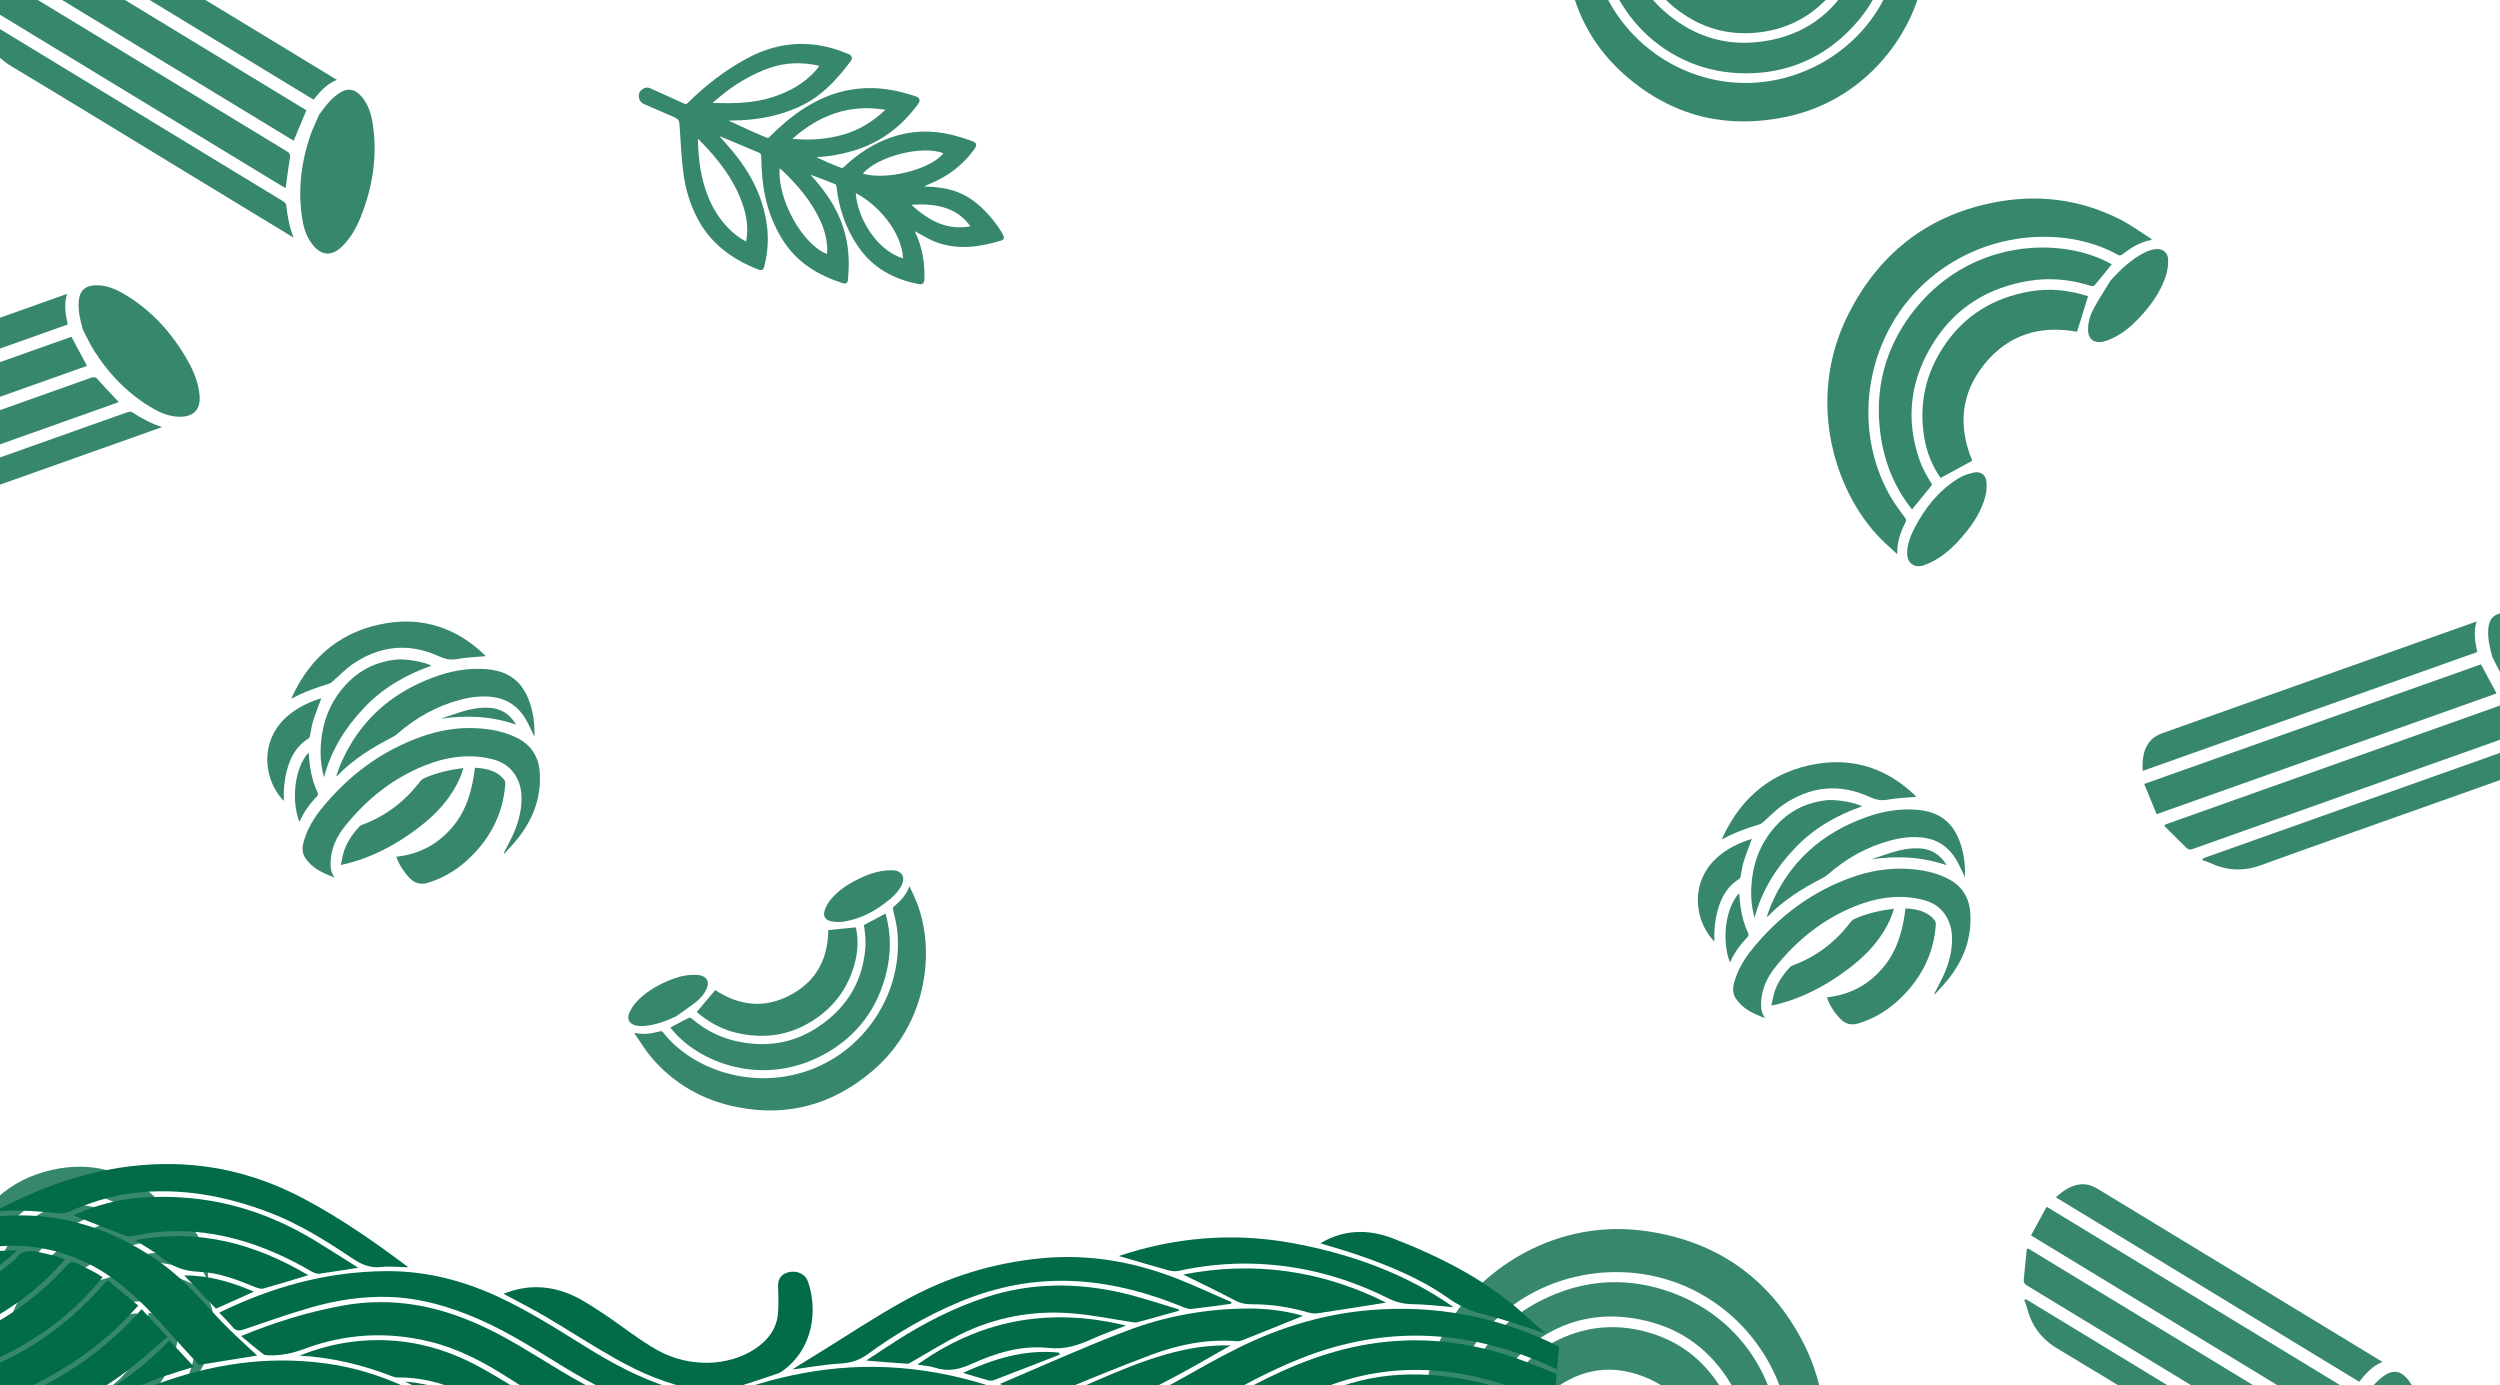 <svg width="1440" height="798" viewBox="0 0 1440 798" fill="none" xmlns="http://www.w3.org/2000/svg">
<g opacity="0.79">
<path d="M1239.12 138.247C1232.67 139.392 1227.32 142.745 1222.3 146.698C1221.83 147.078 1220.67 147.227 1220.15 146.918C1192.36 131.067 1146.19 131.245 1111.63 160.334C1075.6 190.69 1065.45 244.301 1088.54 285.427C1091.04 289.907 1094.27 294.009 1097.28 298.195C1097.95 299.122 1098.13 299.707 1097.58 300.788C1094.76 306.416 1092.51 312.286 1092.85 319.219C1090.28 316.859 1087.98 314.832 1085.78 312.766C1057.3 286.156 1039.33 231.114 1064.65 180.984C1081.9 146.792 1109.21 124.75 1147.04 116.922C1172.6 111.587 1197.55 114.429 1221.1 126.342C1227.44 129.582 1233.23 133.845 1239.27 137.659C1239.23 137.844 1239.16 138.062 1239.12 138.247Z" fill="#016845"/>
<path d="M1216.37 152.252C1213.03 156.364 1209.78 160.438 1206.42 164.371C1206.07 164.799 1204.91 164.888 1204.31 164.678C1192.6 160.902 1180.57 159.813 1168.5 161.804C1145.55 165.604 1127.01 176.703 1114.3 196.405C1100.45 217.852 1097.19 240.867 1105.73 265.207C1106.63 267.739 1107.82 270.181 1109.03 272.53C1110.21 274.852 1111.62 277.03 1112.93 279.188C1109.11 283.892 1105.32 288.564 1101.36 293.433C1090.99 280.532 1085.21 265.802 1083.09 249.612C1079.79 224.554 1085.58 201.58 1100.5 181.381C1133.52 136.736 1187.97 136.071 1216.37 152.252Z" fill="#016845"/>
<path d="M1117.8 275.28C1112.84 268.308 1109.78 260.418 1108.38 251.966C1105.14 232.692 1109.13 214.911 1120.1 198.766C1131.96 181.323 1148.66 171.407 1169.23 167.852C1180.55 165.907 1191.74 167.082 1202.73 170.601C1200.62 177.453 1198.49 184.246 1196.38 191.098C1175.37 187.249 1157.07 192.534 1143.25 209.483C1129.4 226.405 1127.75 245.366 1136.01 265.391C1129.95 268.665 1123.99 271.901 1117.8 275.28Z" fill="#016845"/>
<path d="M1131.87 307.227C1125.84 314.51 1119.17 321.046 1110.27 324.793C1109.43 325.15 1108.56 325.481 1107.69 325.752C1102.62 327.206 1098.67 324.383 1098.54 319.148C1098.41 313.854 1100.26 309.02 1102.64 304.402C1108.67 292.654 1116.69 282.572 1128.02 275.559C1130.6 273.938 1133.66 272.931 1136.63 272.234C1140.85 271.289 1143.88 273.421 1144.21 277.731C1144.45 280.601 1144.2 283.673 1143.41 286.469C1141.18 294.268 1137.01 301.03 1131.87 307.227Z" fill="#016845"/>
<path d="M1215.74 161.516C1221.48 155.197 1227.54 149.419 1235.12 145.534C1237.1 144.518 1239.31 143.748 1241.49 143.495C1245.75 143.027 1248.81 145.458 1248.87 149.765C1248.92 153.078 1248.38 156.572 1247.29 159.67C1244.14 168.739 1238.55 176.37 1232 183.285C1227.55 187.964 1222.67 192.083 1216.75 194.862C1214.79 195.786 1212.68 196.636 1210.57 196.943C1205.63 197.63 1202.73 194.942 1202.72 189.966C1202.65 185.328 1204.13 181.014 1206.31 177.051C1209.25 171.743 1212.58 166.696 1215.74 161.516Z" fill="#016845"/>
</g>
<g opacity="0.79">
<path d="M1044.33 860.433C1041.16 854.689 1036.27 850.705 1030.91 847.231C1030.4 846.906 1029.88 845.855 1030.01 845.268C1036.06 813.849 1021.02 770.198 982.341 746.85C941.996 722.522 887.976 730.193 856.482 765.302C853.044 769.105 850.204 773.491 847.209 777.684C846.548 778.617 846.053 778.978 844.851 778.806C838.616 777.951 832.334 777.714 825.88 780.266C827.286 777.072 828.465 774.246 829.709 771.49C845.727 735.963 892.042 701.212 947.658 709.033C985.585 714.349 1015.25 733.1 1034.85 766.385C1048.14 788.869 1053.48 813.402 1049.79 839.532C1048.77 846.582 1046.6 853.435 1044.93 860.385C1044.75 860.406 1044.52 860.412 1044.33 860.433Z" fill="#016845"/>
<path d="M1023.74 843.405C1018.77 841.569 1013.87 839.802 1009.06 837.891C1008.54 837.7 1008.08 836.624 1008.09 835.992C1007.89 823.69 1005.05 811.949 999.274 801.164C988.282 780.661 971.803 766.691 949.057 761.005C924.289 754.798 901.453 759.134 881.16 775.054C879.053 776.721 877.126 778.636 875.293 780.541C873.474 782.406 871.865 784.438 870.245 786.376C864.561 784.276 858.916 782.191 853.033 780.017C861.903 766.037 873.988 755.826 888.63 748.599C911.29 737.403 934.904 735.483 958.834 743.102C1011.74 759.975 1029.91 811.305 1023.74 843.405Z" fill="#016845"/>
<path d="M875.513 789.726C880.516 782.787 886.999 777.347 894.549 773.297C911.753 764.026 929.87 762.068 948.69 767.255C969.025 772.866 983.791 785.478 993.782 803.8C999.271 813.89 1001.77 824.868 1001.98 836.405C994.807 836.61 987.693 836.79 980.524 836.995C977.398 815.865 966.5 800.242 946.003 792.624C925.521 784.966 907.038 789.506 890.742 803.778C885.692 799.104 880.707 794.499 875.513 789.726Z" fill="#016845"/>
<path d="M849.802 813.338C840.967 809.983 832.63 805.77 826.216 798.554C825.608 797.876 825.014 797.158 824.476 796.416C821.466 792.088 822.867 787.442 827.781 785.634C832.75 783.801 837.921 783.99 843.059 784.756C856.126 786.685 868.254 791.03 878.544 799.497C880.908 801.413 882.848 803.987 884.466 806.577C886.719 810.263 885.676 813.819 881.704 815.522C879.064 816.675 876.075 817.428 873.173 817.579C865.073 817.983 857.326 816.208 849.802 813.338Z" fill="#016845"/>
</g>
<g opacity="0.79">
<path d="M365.781 594.956C370.705 596.081 375.506 595.308 380.25 594.009C380.7 593.881 381.568 594.123 381.841 594.497C396.802 614.084 429.61 627.813 462.86 617.548C497.53 606.825 520.814 571.835 516.776 535.729C516.352 531.803 515.286 527.922 514.411 524.05C514.213 523.192 514.26 522.722 514.975 522.12C518.662 518.973 522.019 515.483 523.861 510.464C524.977 512.91 525.997 515.036 526.943 517.165C539.157 544.587 535.391 589.03 502.383 616.995C479.883 636.075 453.894 643.517 424.711 637.72C404.972 633.832 388.127 624.33 374.996 608.812C371.468 604.609 368.64 599.848 365.498 595.328C365.583 595.209 365.696 595.075 365.781 594.956Z" fill="#016845"/>
<path d="M386.125 591.849C389.728 589.933 393.258 588.02 396.82 586.237C397.195 586.037 398.05 586.324 398.409 586.652C405.584 592.846 413.793 597.229 422.953 599.438C440.376 603.63 456.856 601.318 471.786 591.156C488.052 580.098 497.266 564.747 498.517 544.918C498.639 542.852 498.526 540.762 498.371 538.732C498.231 536.73 497.887 534.763 497.603 532.838C501.725 530.647 505.818 528.471 510.083 526.203C513.574 538.47 513.248 550.652 509.897 562.776C504.717 581.542 493.715 596.103 477.066 605.955C440.244 627.719 401.418 611.851 386.125 591.849Z" fill="#016845"/>
<path d="M492.977 534.149C494.401 540.583 494.206 547.099 492.663 553.516C489.173 568.16 481.011 579.579 468.381 587.74C454.73 596.555 439.909 598.578 424.253 594.929C415.638 592.912 408.048 588.718 401.308 582.924C404.865 578.698 408.409 574.516 411.966 570.289C425.716 579.325 440.285 581.068 455.173 573.19C470.076 565.34 476.942 552.386 477.091 535.701C482.367 535.194 487.57 534.689 492.977 534.149Z" fill="#016845"/>
<path d="M492.583 507.263C499.041 503.903 505.737 501.27 513.175 501.282C513.876 501.28 514.593 501.306 515.296 501.377C519.326 501.866 521.28 505.053 519.8 508.805C518.306 512.602 515.546 515.477 512.472 518.039C504.664 524.562 495.948 529.307 485.805 530.882C483.492 531.26 481.017 531.056 478.699 530.658C475.425 530.063 473.915 527.641 474.973 524.484C475.663 522.375 476.762 520.271 478.163 518.525C482.084 513.661 487.076 510.117 492.583 507.263Z" fill="#016845"/>
<path d="M389.349 585.465C383.387 588.227 377.353 590.508 370.805 590.987C369.099 591.116 367.299 590.998 365.68 590.524C362.514 589.576 361.071 586.933 362.321 583.859C363.282 581.495 364.712 579.178 366.416 577.308C371.372 571.819 377.631 568.083 384.348 565.142C388.914 563.16 393.61 561.701 398.645 561.507C400.309 561.438 402.063 561.469 403.652 561.884C407.36 562.878 408.616 565.658 407.13 569.191C405.785 572.501 403.442 575.118 400.707 577.276C397.028 580.159 393.15 582.739 389.349 585.465Z" fill="#016845"/>
</g>
<g opacity="0.79">
<path d="M419.248 69.301C424.504 71.707 429.73 74.125 434.974 76.501C436.995 77.418 439.12 78.153 441.153 79.101C442.1 79.533 442.654 79.418 443.41 78.661C449.373 72.742 455.682 67.248 462.766 62.639C481.435 50.474 501.406 47.697 522.703 54.016C524.379 54.509 526.055 55.002 527.694 55.579C529.758 56.339 530.252 57.934 528.951 59.716C519.354 72.981 506.936 82.344 491.05 86.975C484.102 89 477.102 90.273 470.196 90.454C472.442 91.493 474.875 92.739 477.394 93.845C479.531 94.786 481.79 95.504 483.896 96.458C484.916 96.895 485.53 96.756 486.286 95.999C494.036 88.633 502.837 82.85 512.963 79.245C524.544 75.132 536.355 74.791 548.211 77.663C552.11 78.607 555.984 79.841 559.761 81.185C562.754 82.243 562.914 83.619 561.015 86.201C555.863 93.272 549.395 98.9 541.681 102.986C538.63 104.62 535.386 105.945 532.251 107.368C532.44 107.398 532.774 107.441 533.096 107.453C541.465 107.673 549.643 108.917 556.996 113.229C564.665 117.802 570.467 124.241 575.483 131.449C576.397 132.772 577.243 134.192 577.938 135.672C578.596 137.061 578.228 138.085 576.78 138.521C564.179 142.372 551.475 144.192 538.793 139.329C534.671 137.737 530.892 135.235 526.941 133.188C527.086 133.552 527.273 134.11 527.52 134.644C531.463 143.052 532.747 151.955 532.432 161.177C532.371 163.063 531.14 164.044 529.221 163.649C514.611 160.852 502.439 154.171 493.982 141.587C487.018 131.254 483.189 119.851 481.849 107.528C481.789 107.025 481.488 106.267 481.106 106.103C476.395 104.182 471.635 102.317 466.741 100.645C467.614 101.597 468.504 102.508 469.346 103.473C476.038 111.174 481.646 119.516 485.068 129.185C488.267 138.205 489.349 147.574 488.699 157.106C488.615 158.403 488.575 159.719 488.461 161.029C488.297 162.921 487.243 163.726 485.458 163.136C471.583 158.643 459.534 151.561 451.38 139.032C442.888 126.006 439.269 111.498 438.68 96.102C438.608 93.882 438.566 91.651 438.391 89.438C438.344 88.965 437.975 88.303 437.581 88.109C430.03 84.894 422.429 81.734 414.86 78.562C414.817 78.544 414.781 78.629 414.64 78.72C417.142 81.554 419.704 84.364 422.096 87.276C432.746 100.147 440.092 114.543 441.922 131.378C442.707 138.758 442.076 146.034 440.29 153.242C439.724 155.54 438.841 156.066 436.625 155.191C422.037 149.436 409.835 140.729 402.197 126.661C397.356 117.767 394.561 108.165 393.432 98.147C392.527 90.112 392.024 82.022 391.533 73.963C391.24 68.881 391.361 68.833 386.663 66.767C381.443 64.452 376.174 62.192 370.936 59.919C369.024 59.099 368.117 57.528 367.947 55.593C367.771 53.555 368.858 52.034 370.575 51.035C371.86 50.279 373.216 50.231 374.642 50.894C381.076 53.78 387.553 56.684 393.98 59.643C394.927 60.074 395.462 60.002 396.218 59.245C406.456 49.097 417.748 40.357 430.473 33.541C449.55 23.286 469.082 22.685 488.894 31.21C490.679 31.976 491.215 33.589 490.134 35.038C484.317 42.83 478.008 50.186 470.021 55.891C463.112 60.851 455.334 63.979 447.194 66.197C438.196 68.651 428.967 69.37 419.673 69.483C419.466 69.495 419.259 69.507 419.052 69.519C419.132 69.452 419.168 69.367 419.248 69.301ZM429.735 139.104C429.902 138.019 430.093 137.17 430.181 136.327C430.839 130.094 429.892 124.078 427.948 118.213C423.926 106.148 416.804 95.949 408.421 86.567C406.453 84.364 404.326 82.294 402.048 79.933C402.033 80.782 402.014 81.176 402.018 81.631C402.291 89.672 403.079 97.683 405.255 105.458C407.497 113.489 410.828 120.981 416.107 127.522C419.819 132.158 424.128 136.17 429.735 139.104ZM410.539 59.1C411.086 59.234 411.226 59.319 411.371 59.331C422.774 59.644 434.129 59.485 445.148 55.911C454.701 52.815 463.232 48.123 469.961 40.495C470.614 39.744 471.2 38.914 471.841 38.132C471.622 37.938 471.544 37.828 471.44 37.834C471.124 37.749 470.809 37.664 470.493 37.579C461.278 35.764 452.178 36.01 443.269 39.131C434.208 42.312 425.926 47.01 418.285 52.788C415.72 54.757 413.258 56.895 410.539 59.1ZM476.4 146.295C476.428 145.125 476.516 144.106 476.489 143.063C476.252 137.503 474.859 132.226 472.534 127.179C467.434 116.035 459.634 106.878 450.89 98.447C450.375 97.95 449.768 97.488 449.095 96.948C447.653 114.592 462.212 141.013 476.4 146.295ZM456.413 79.988C466.136 80.864 475.675 80.303 485.08 77.722C494.62 75.123 502.72 70.146 509.987 63.252C489.137 59.74 471.695 66.395 456.413 79.988ZM520.151 148.815C519.374 133.036 505.134 117.518 492.9 111.213C494.036 126.392 505.431 144.411 520.151 148.815ZM497.014 100.023C510.489 104.043 536.215 97.572 543.381 88.295C531.404 83.433 505.313 90.049 497.014 100.023ZM558.996 130.313C555.014 124.906 550.016 121.379 543.828 119.554C537.725 117.766 531.538 117.451 524.954 117.997C534.767 126.81 545.147 132.974 558.996 130.313Z" fill="#016845"/>
</g>
<g opacity="0.79" clip-path="url(#clip0_2003_2)">
<path d="M102.13 805.389C103.852 802.029 105.676 798.701 107.263 795.273C110.032 789.291 111.923 783.04 112.328 776.453C112.801 768.891 111.214 761.968 105.541 756.49C101.792 752.894 96.997 751.415 92.032 750.508C79.706 748.323 67.886 750.373 56.438 755.011C37.932 762.506 22.904 774.571 10.577 790.064C5.816 796.046 2.641 802.768 2.405 810.599C2.304 813.59 2.574 816.547 4.701 819.471C-2.154 816.85 -8.334 814.094 -12.252 808.011C-14.075 805.188 -13.974 802.062 -13.13 798.937C-11.104 791.576 -7.186 785.157 -2.424 779.31C12.806 760.691 31.515 746.609 54.446 738.409C65.083 734.611 76.059 732.763 87.372 733.502C95.308 734.006 103.075 735.519 110.235 739.249C118.205 743.383 122.325 750.138 122.899 758.91C123.946 775.243 117.732 788.921 106.959 800.819C105.473 802.465 103.953 804.079 102.434 805.725C102.332 805.625 102.231 805.524 102.13 805.389Z" fill="#016845"/>
<path d="M119.826 738.308C118.103 734.78 116.685 731.52 114.929 728.428C110.741 721.168 104.561 716.699 96.085 715.522C89.635 714.648 83.319 715.421 77.072 717.068C63.361 720.698 51.372 727.487 40.735 736.796C39.823 737.603 38.742 738.241 37.661 738.813C26.179 744.66 15.406 751.449 6.39 760.725C6.288 760.826 6.12 760.893 5.613 761.195C6.491 758.742 7.166 756.557 8.045 754.474C18.615 729.604 37.02 713.103 62.348 703.894C70.858 700.802 79.605 699.021 88.723 699.256C93.045 699.357 97.368 699.861 101.454 701.373C110.032 704.533 114.726 711.153 117.394 719.454C119.353 725.47 120.062 731.688 119.826 738.308Z" fill="#016845"/>
<path d="M91.762 691.963C86.325 692.467 80.753 692.602 75.35 693.61C71.365 694.349 68.224 693.576 64.61 691.929C47.32 684.065 30.671 685.947 15.136 696.534C10.949 699.39 7.437 703.188 3.587 706.515C2.945 707.086 2.168 707.624 1.358 707.859C-5.937 710.111 -13.13 712.632 -20.154 716.497C-19.884 715.757 -19.749 715.287 -19.512 714.816C-8.638 691.694 9.26 677.108 34.656 672.941C56.1 669.446 74.944 675.865 90.749 690.854C91.154 691.257 91.559 691.728 91.762 691.963Z" fill="#016845"/>
<path d="M40.329 807.473C53.365 806.062 64.07 800.382 72.479 790.535C80.854 780.721 84.029 768.858 85.582 756.221C92.066 756.624 98.077 757.767 102.366 763.077C102.873 763.682 103.075 764.724 103.042 765.531C101.927 781.763 95.173 795.442 83.792 806.902C76.633 814.127 68.258 819.538 58.397 822.496C54.277 823.739 50.967 822.832 47.995 819.807C44.719 816.446 41.41 811.338 40.329 807.473Z" fill="#016845"/>
<path d="M78.929 756.389C77.578 761.161 75.586 765.362 73.121 769.362C67.65 778.335 60.22 785.426 51.879 791.644C39.35 800.987 25.74 808.145 10.409 811.775C9.868 811.909 9.328 812.01 8.315 812.212C8.923 809.557 9.294 807.07 10.003 804.717C11.759 799.004 15.136 794.198 19.223 789.896C19.594 789.526 20.101 789.224 20.641 789.056C34.183 784.082 45.125 775.646 53.871 764.253C54.547 763.38 55.526 762.573 56.539 762.136C63.597 759.044 71.027 757.397 78.929 756.389Z" fill="#016845"/>
<path d="M-1.377 761.699C-3.235 755.011 -3.64 748.659 -3.134 742.274C-2.391 732.36 0.446 723.017 6.12 714.749C14.36 702.785 25.572 695.425 40.296 693.912C45.598 693.374 56.438 695.189 60.524 697.441C45.631 702.684 32.461 710.279 21.587 721.807C10.78 733.267 2.743 746.105 -1.377 761.699Z" fill="#016845"/>
<path d="M109.255 731.385C94.936 726.411 80.55 725.84 65.826 727.991C69.845 726.647 73.83 725.201 77.882 723.958C82.847 722.412 87.878 721.471 93.113 721.639C100.306 721.874 105.574 725.134 109.255 731.385Z" fill="#016845"/>
</g>
<g opacity="0.79" clip-path="url(#clip1_2003_2)">
<path d="M290.13 491.389C291.852 488.029 293.676 484.701 295.263 481.273C298.032 475.291 299.923 469.04 300.328 462.453C300.801 454.891 299.214 447.968 293.541 442.49C289.792 438.894 284.997 437.415 280.032 436.508C267.706 434.323 255.886 436.373 244.438 441.011C225.932 448.506 210.904 460.571 198.577 476.064C193.816 482.046 190.641 488.768 190.405 496.599C190.304 499.59 190.574 502.547 192.701 505.471C185.846 502.85 179.666 500.094 175.748 494.011C173.925 491.188 174.026 488.062 174.87 484.937C176.897 477.576 180.814 471.157 185.576 465.31C200.806 446.691 219.515 432.609 242.445 424.409C253.083 420.611 264.059 418.763 275.372 419.502C283.308 420.006 291.075 421.519 298.235 425.249C306.205 429.383 310.325 436.138 310.899 444.91C311.946 461.243 305.732 474.921 294.959 486.819C293.473 488.465 291.953 490.079 290.434 491.725C290.332 491.625 290.231 491.524 290.13 491.389Z" fill="#016845"/>
<path d="M307.826 424.308C306.103 420.78 304.685 417.52 302.929 414.428C298.741 407.168 292.561 402.699 284.085 401.522C277.635 400.648 271.319 401.421 265.072 403.068C251.361 406.698 239.372 413.487 228.735 422.796C227.823 423.603 226.742 424.241 225.661 424.813C214.179 430.66 203.407 437.449 194.39 446.725C194.288 446.826 194.12 446.893 193.613 447.195C194.491 444.742 195.166 442.557 196.045 440.474C206.615 415.604 225.02 399.103 250.348 389.894C258.858 386.802 267.605 385.021 276.723 385.256C281.045 385.357 285.368 385.861 289.454 387.373C298.032 390.533 302.726 397.153 305.394 405.454C307.353 411.47 308.062 417.688 307.826 424.308Z" fill="#016845"/>
<path d="M279.762 377.963C274.325 378.467 268.753 378.602 263.35 379.61C259.365 380.349 256.224 379.576 252.61 377.929C235.32 370.065 218.671 371.947 203.136 382.534C198.949 385.39 195.437 389.188 191.587 392.515C190.945 393.086 190.168 393.624 189.358 393.859C182.063 396.111 174.87 398.632 167.846 402.497C168.116 401.757 168.251 401.287 168.488 400.816C179.362 377.694 197.26 363.108 222.656 358.941C244.1 355.446 262.944 361.865 278.749 376.854C279.154 377.257 279.559 377.728 279.762 377.963Z" fill="#016845"/>
<path d="M228.329 493.473C241.365 492.062 252.07 486.382 260.479 476.535C268.854 466.721 272.029 454.858 273.582 442.221C280.066 442.624 286.077 443.767 290.366 449.077C290.873 449.682 291.075 450.724 291.042 451.531C289.927 467.763 283.173 481.442 271.792 492.902C264.633 500.127 256.258 505.538 246.397 508.496C242.277 509.739 238.967 508.832 235.995 505.807C232.72 502.446 229.41 497.338 228.329 493.473Z" fill="#016845"/>
<path d="M266.929 442.389C265.578 447.161 263.586 451.362 261.121 455.362C255.65 464.335 248.22 471.426 239.879 477.644C227.35 486.987 213.74 494.145 198.408 497.775C197.868 497.909 197.328 498.01 196.315 498.212C196.923 495.557 197.294 493.07 198.003 490.717C199.759 485.004 203.136 480.198 207.223 475.896C207.594 475.526 208.101 475.224 208.641 475.056C222.183 470.082 233.125 461.646 241.871 450.253C242.547 449.38 243.526 448.573 244.539 448.136C251.597 445.044 259.027 443.397 266.929 442.389Z" fill="#016845"/>
<path d="M186.623 447.699C184.765 441.011 184.36 434.659 184.866 428.274C185.609 418.36 188.446 409.017 194.12 400.749C202.36 388.785 213.572 381.425 228.296 379.912C233.598 379.374 244.438 381.189 248.524 383.441C233.631 388.684 220.461 396.279 209.587 407.807C198.78 419.267 190.743 432.105 186.623 447.699Z" fill="#016845"/>
<path d="M185.069 402.161C183.482 406.597 181.692 411.033 180.274 415.57C179.429 418.225 179.193 421.048 178.585 423.77C178.45 424.342 178.146 425.115 177.673 425.384C170.581 429.719 167.137 436.474 165.144 444.17C163.726 449.682 163.253 455.295 163.49 461.243C163.051 460.84 162.747 460.638 162.51 460.369C150.961 447.162 149.509 424.039 168.184 410.395C173.418 406.563 179.193 403.975 185.069 402.161Z" fill="#016845"/>
<path d="M172.473 473.409C167.306 460.034 170.244 441.28 177.775 433.45C178.045 436.34 178.214 439.197 178.653 442.02C179.429 447.128 180.814 452.035 183.043 456.74C183.245 457.177 183.144 458.084 182.84 458.42C178.585 462.789 175.005 467.595 172.473 473.409Z" fill="#016845"/>
<path d="M297.255 417.385C282.937 412.411 268.55 411.84 253.826 413.991C257.845 412.647 261.83 411.201 265.882 409.958C270.847 408.412 275.878 407.471 281.113 407.639C288.306 407.874 293.574 411.134 297.255 417.385Z" fill="#016845"/>
</g>
<g opacity="0.79" clip-path="url(#clip2_2003_2)">
<path d="M1114.13 572.389C1115.85 569.029 1117.68 565.701 1119.26 562.273C1122.03 556.291 1123.92 550.04 1124.33 543.453C1124.8 535.891 1123.21 528.968 1117.54 523.49C1113.79 519.894 1109 518.415 1104.03 517.508C1091.71 515.323 1079.89 517.373 1068.44 522.011C1049.93 529.506 1034.9 541.571 1022.58 557.064C1017.82 563.046 1014.64 569.768 1014.4 577.599C1014.3 580.59 1014.57 583.547 1016.7 586.471C1009.85 583.85 1003.67 581.094 999.748 575.011C997.925 572.188 998.026 569.062 998.87 565.937C1000.9 558.576 1004.81 552.157 1009.58 546.31C1024.81 527.691 1043.52 513.609 1066.45 505.409C1077.08 501.611 1088.06 499.763 1099.37 500.502C1107.31 501.006 1115.08 502.519 1122.23 506.249C1130.2 510.383 1134.32 517.138 1134.9 525.91C1135.95 542.243 1129.73 555.921 1118.96 567.819C1117.47 569.465 1115.95 571.079 1114.43 572.725C1114.33 572.625 1114.23 572.524 1114.13 572.389Z" fill="#016845"/>
<path d="M1131.83 505.308C1130.1 501.78 1128.68 498.52 1126.93 495.428C1122.74 488.168 1116.56 483.699 1108.08 482.522C1101.63 481.648 1095.32 482.421 1089.07 484.068C1075.36 487.698 1063.37 494.487 1052.73 503.796C1051.82 504.603 1050.74 505.241 1049.66 505.813C1038.18 511.66 1027.41 518.449 1018.39 527.725C1018.29 527.826 1018.12 527.893 1017.61 528.195C1018.49 525.742 1019.17 523.557 1020.04 521.474C1030.61 496.604 1049.02 480.103 1074.35 470.894C1082.86 467.802 1091.6 466.021 1100.72 466.256C1105.05 466.357 1109.37 466.861 1113.45 468.373C1122.03 471.533 1126.73 478.153 1129.39 486.454C1131.35 492.47 1132.06 498.688 1131.83 505.308Z" fill="#016845"/>
<path d="M1103.76 458.963C1098.32 459.467 1092.75 459.602 1087.35 460.61C1083.36 461.349 1080.22 460.576 1076.61 458.929C1059.32 451.065 1042.67 452.947 1027.14 463.534C1022.95 466.39 1019.44 470.188 1015.59 473.515C1014.95 474.086 1014.17 474.624 1013.36 474.859C1006.06 477.111 998.87 479.632 991.846 483.497C992.116 482.757 992.251 482.287 992.488 481.816C1003.36 458.694 1021.26 444.108 1046.66 439.941C1068.1 436.446 1086.94 442.865 1102.75 457.854C1103.15 458.257 1103.56 458.728 1103.76 458.963Z" fill="#016845"/>
<path d="M1052.33 574.473C1065.36 573.062 1076.07 567.382 1084.48 557.535C1092.85 547.721 1096.03 535.858 1097.58 523.221C1104.07 523.624 1110.08 524.767 1114.37 530.077C1114.87 530.682 1115.08 531.724 1115.04 532.531C1113.93 548.763 1107.17 562.442 1095.79 573.902C1088.63 581.127 1080.26 586.538 1070.4 589.496C1066.28 590.739 1062.97 589.832 1060 586.807C1056.72 583.446 1053.41 578.338 1052.33 574.473Z" fill="#016845"/>
<path d="M1090.93 523.389C1089.58 528.161 1087.59 532.362 1085.12 536.362C1079.65 545.335 1072.22 552.426 1063.88 558.644C1051.35 567.987 1037.74 575.145 1022.41 578.775C1021.87 578.909 1021.33 579.01 1020.31 579.212C1020.92 576.557 1021.29 574.07 1022 571.717C1023.76 566.004 1027.14 561.198 1031.22 556.896C1031.59 556.526 1032.1 556.224 1032.64 556.056C1046.18 551.082 1057.12 542.646 1065.87 531.253C1066.55 530.38 1067.53 529.573 1068.54 529.136C1075.6 526.044 1083.03 524.397 1090.93 523.389Z" fill="#016845"/>
<path d="M1010.62 528.699C1008.77 522.011 1008.36 515.659 1008.87 509.274C1009.61 499.36 1012.45 490.017 1018.12 481.749C1026.36 469.785 1037.57 462.425 1052.3 460.912C1057.6 460.374 1068.44 462.189 1072.52 464.441C1057.63 469.684 1044.46 477.279 1033.59 488.807C1022.78 500.267 1014.74 513.105 1010.62 528.699Z" fill="#016845"/>
<path d="M1009.07 483.161C1007.48 487.597 1005.69 492.033 1004.27 496.57C1003.43 499.225 1003.19 502.048 1002.59 504.77C1002.45 505.342 1002.15 506.115 1001.67 506.384C994.581 510.719 991.137 517.474 989.144 525.17C987.726 530.682 987.253 536.295 987.49 542.243C987.05 541.84 986.747 541.638 986.51 541.369C974.961 528.162 973.508 505.039 992.184 491.395C997.418 487.563 1003.19 484.975 1009.07 483.161Z" fill="#016845"/>
<path d="M996.473 554.409C991.306 541.034 994.244 522.28 1001.77 514.45C1002.04 517.34 1002.21 520.197 1002.65 523.02C1003.43 528.128 1004.81 533.035 1007.04 537.74C1007.25 538.177 1007.14 539.084 1006.84 539.42C1002.59 543.789 999.005 548.595 996.473 554.409Z" fill="#016845"/>
<path d="M1121.26 498.385C1106.94 493.411 1092.55 492.84 1077.83 494.991C1081.84 493.647 1085.83 492.201 1089.88 490.958C1094.85 489.412 1099.88 488.471 1105.11 488.639C1112.31 488.874 1117.57 492.134 1121.26 498.385Z" fill="#016845"/>
</g>
<g opacity="0.79" clip-path="url(#clip3_2003_2)">
<path d="M50.117 210.734C-14.932 233.843 -80.069 256.985 -145.692 280.299C-148.051 274.503 -150.437 268.767 -152.827 262.882C-87.778 239.773 -23.305 216.867 41.124 193.978C44.102 199.554 47.079 205.129 50.117 210.734Z" fill="#016845"/>
<path d="M-140.687 286.251C-138.475 285.465 -136.262 284.679 -134.094 283.909C-71.922 261.821 -9.794 239.749 52.363 217.617C54.31 216.925 55.282 217.278 56.636 218.842C60.361 223.155 64.348 227.225 68.37 231.532C67.722 231.812 66.985 232.123 66.233 232.391C2.601 254.997 -61.032 277.604 -124.649 300.255C-126.242 300.821 -127.385 300.828 -128.628 299.574C-132.811 295.374 -137.023 291.234 -141.235 287.094C-141.048 286.778 -140.89 286.523 -140.687 286.251Z" fill="#016845"/>
<path d="M38.628 169.277C36.67 175.409 37.793 181.095 39.008 186.899C-25.2 209.71 -89.319 232.489 -153.704 255.363C-154.011 248.888 -153.525 242.681 -149.004 237.732C-147.317 235.886 -144.775 234.485 -142.342 233.62C-93.195 216.11 -43.988 198.628 5.219 181.146C15.529 177.483 25.884 173.805 36.194 170.142C36.858 169.906 37.566 169.654 38.628 169.277Z" fill="#016845"/>
<path d="M93.345 246.002C69.671 254.412 45.997 262.823 22.323 271.234C-13.653 284.015 -49.72 296.679 -85.617 309.681C-95.896 313.433 -105.49 312.801 -115.176 308.262C-116.496 307.633 -117.974 307.261 -119.379 306.812C-119.28 306.528 -119.242 306.215 -119.144 305.931C-118.54 305.666 -117.996 305.373 -117.377 305.153C-53.788 282.562 9.756 259.987 73.359 237.44C74.2 237.142 75.49 236.983 76.152 237.446C81.496 240.984 87.096 243.982 93.345 246.002Z" fill="#016845"/>
<path d="M47.742 189.881C46.224 184.485 44.945 179.203 45.354 173.621C45.754 167.593 48.902 164.53 54.914 164.339C60.822 164.135 66.152 166.232 71.127 169.153C87.358 178.649 99.42 192.12 108.492 208.399C111.852 214.488 114.37 220.875 114.954 227.85C115.645 235.685 111.661 240.043 103.788 240.047C98.56 240.059 93.744 238.428 89.268 235.928C74.293 227.582 62.781 215.661 53.731 201.269C51.535 197.611 49.749 193.706 47.742 189.881Z" fill="#016845"/>
</g>
<g opacity="0.79" clip-path="url(#clip4_2003_2)">
<path d="M1438.02 399.41C1372.97 422.52 1307.83 445.661 1242.21 468.975C1239.85 463.179 1237.46 457.443 1235.07 451.559C1300.12 428.449 1364.59 405.544 1429.02 382.654C1432 388.23 1434.98 393.806 1438.02 399.41Z" fill="#016845"/>
<path d="M1247.21 474.927C1249.42 474.141 1251.64 473.355 1253.8 472.585C1315.98 450.497 1378.1 428.425 1440.26 406.293C1442.21 405.601 1443.18 405.954 1444.53 407.518C1448.26 411.831 1452.25 415.901 1456.27 420.208C1455.62 420.488 1454.88 420.8 1454.13 421.067C1390.5 443.673 1326.87 466.28 1263.25 488.931C1261.66 489.497 1260.51 489.504 1259.27 488.25C1255.09 484.05 1250.88 479.91 1246.66 475.77C1246.85 475.455 1247.01 475.199 1247.21 474.927Z" fill="#016845"/>
<path d="M1426.53 357.953C1424.57 364.086 1425.69 369.772 1426.91 375.575C1362.7 398.386 1298.58 421.165 1234.19 444.039C1233.89 437.565 1234.37 431.357 1238.89 426.409C1240.58 424.563 1243.12 423.161 1245.56 422.296C1294.7 404.786 1343.91 387.304 1393.12 369.823C1403.43 366.16 1413.78 362.481 1424.09 358.818C1424.76 358.582 1425.46 358.331 1426.53 357.953Z" fill="#016845"/>
<path d="M1481.24 434.678C1457.57 443.089 1433.9 451.499 1410.22 459.91C1374.25 472.691 1338.18 485.355 1302.28 498.358C1292 502.109 1282.41 501.477 1272.72 496.938C1271.4 496.31 1269.92 495.937 1268.52 495.488C1268.62 495.204 1268.66 494.891 1268.75 494.607C1269.36 494.343 1269.9 494.05 1270.52 493.829C1334.11 471.239 1397.65 448.663 1461.26 426.117C1462.1 425.818 1463.39 425.659 1464.05 426.122C1469.39 429.66 1474.99 432.659 1481.24 434.678Z" fill="#016845"/>
<path d="M1435.64 378.557C1434.12 373.161 1432.84 367.879 1433.25 362.297C1433.65 356.269 1436.8 353.206 1442.81 353.015C1448.72 352.812 1454.05 354.908 1459.03 357.829C1475.26 367.325 1487.32 380.797 1496.39 397.076C1499.75 403.164 1502.27 409.552 1502.85 416.526C1503.54 424.361 1499.56 428.719 1491.69 428.723C1486.46 428.735 1481.64 427.104 1477.17 424.604C1462.19 416.258 1450.68 404.337 1441.63 389.946C1439.43 386.287 1437.65 382.383 1435.64 378.557Z" fill="#016845"/>
</g>
<g opacity="0.79" clip-path="url(#clip5_2003_2)">
<path d="M1347.43 819.552C1288.44 783.691 1229.38 747.782 1169.87 711.604C1172.87 706.116 1175.82 700.644 1178.87 695.076C1237.86 730.937 1296.32 766.481 1354.75 802C1352.3 807.829 1349.86 813.658 1347.43 819.552Z" fill="#016845"/>
<path d="M1168.41 719.243C1170.42 720.463 1172.42 721.683 1174.39 722.878C1230.77 757.153 1287.11 791.404 1343.51 825.639C1345.27 826.713 1345.61 827.689 1345.25 829.726C1344.26 835.338 1343.62 841 1342.82 846.838C1342.19 846.512 1341.49 846.137 1340.81 845.723C1283.1 810.643 1225.4 775.562 1167.67 740.522C1166.23 739.644 1165.5 738.762 1165.69 737.006C1166.31 731.11 1166.86 725.231 1167.41 719.351C1167.77 719.296 1168.07 719.258 1168.41 719.243Z" fill="#016845"/>
<path d="M1372.33 784.472C1366.34 786.825 1362.63 791.285 1358.9 795.89C1300.68 760.493 1242.53 725.144 1184.15 689.65C1188.98 685.324 1194.1 681.782 1200.79 682.165C1203.29 682.308 1205.98 683.394 1208.19 684.736C1252.79 711.799 1297.41 738.926 1342.03 766.054C1351.38 771.738 1360.77 777.446 1370.12 783.13C1370.72 783.496 1371.36 783.886 1372.33 784.472Z" fill="#016845"/>
<path d="M1347.36 875.342C1325.9 862.291 1304.43 849.239 1282.96 836.188C1250.34 816.355 1217.75 796.377 1185 776.744C1175.6 771.14 1170.04 763.301 1167.44 752.924C1167.1 751.503 1166.46 750.122 1165.92 748.749C1166.2 748.646 1166.47 748.478 1166.75 748.375C1167.33 748.676 1167.9 748.913 1168.47 749.254C1226.13 784.31 1283.75 819.342 1341.39 854.437C1342.15 854.901 1343.09 855.801 1343.15 856.607C1343.78 862.985 1344.99 869.221 1347.36 875.342Z" fill="#016845"/>
<path d="M1362.1 804.546C1365.33 799.962 1368.62 795.637 1373.2 792.43C1378.13 788.936 1382.5 789.443 1386.44 793.985C1390.33 798.439 1392.06 803.896 1392.94 809.598C1395.82 828.181 1392.99 846.04 1386.09 863.353C1383.49 869.802 1380.12 875.787 1375.08 880.643C1369.44 886.124 1363.55 885.786 1358.57 879.683C1355.26 875.635 1353.49 870.871 1352.6 865.821C1349.62 848.938 1351.6 832.485 1357.05 816.381C1358.5 812.368 1360.4 808.518 1362.1 804.546Z" fill="#016845"/>
</g>
<g opacity="0.79" clip-path="url(#clip6_2003_2)">
<path d="M169.153 81.078C110.167 45.217 51.101 9.308 -8.407 -26.87C-5.401 -32.358 -2.459 -37.83 0.597 -43.398C59.583 -7.537 118.047 28.006 176.472 63.526C174.027 69.355 171.582 75.184 169.153 81.078Z" fill="#016845"/>
<path d="M-9.864 -19.231C-7.858 -18.011 -5.851 -16.791 -3.885 -15.596C52.493 18.679 108.831 52.93 165.233 87.165C166.999 88.238 167.339 89.215 166.98 91.252C165.986 96.864 165.347 102.526 164.546 108.364C163.919 108.038 163.213 107.663 162.531 107.249C104.829 72.168 47.127 37.088 -10.6 2.048C-12.045 1.17 -12.772 0.288 -12.584 -1.468C-11.968 -7.364 -11.416 -13.243 -10.864 -19.123C-10.501 -19.178 -10.203 -19.216 -9.864 -19.231Z" fill="#016845"/>
<path d="M194.053 45.998C188.061 48.35 184.36 52.811 180.626 57.416C122.402 22.019 64.259 -13.33 5.875 -48.825C10.703 -53.15 15.824 -56.692 22.515 -56.309C25.012 -56.166 27.704 -55.08 29.911 -53.738C74.516 -26.675 119.137 0.452 163.757 27.579C173.107 33.264 182.497 38.972 191.846 44.656C192.448 45.022 193.09 45.412 194.053 45.998Z" fill="#016845"/>
<path d="M169.09 136.868C147.622 123.817 126.154 110.765 104.686 97.714C72.063 77.881 39.474 57.903 6.729 38.27C-2.67 32.666 -8.236 24.827 -10.83 14.45C-11.176 13.029 -11.82 11.648 -12.359 10.275C-12.076 10.171 -11.809 10.004 -11.527 9.901C-10.941 10.202 -10.37 10.439 -9.808 10.78C47.854 45.836 105.476 80.867 163.113 115.963C163.876 116.427 164.812 117.326 164.872 118.133C165.501 124.511 166.711 130.746 169.09 136.868Z" fill="#016845"/>
<path d="M183.827 66.072C187.053 61.488 190.343 57.163 194.93 53.956C199.858 50.461 204.221 50.969 208.164 55.511C212.051 59.965 213.79 65.422 214.665 71.124C217.546 89.707 214.713 107.566 207.815 124.879C205.213 131.327 201.849 137.313 196.808 142.169C191.168 147.65 185.273 147.312 180.3 141.208C176.99 137.161 175.215 132.397 174.328 127.347C171.348 110.464 173.327 94.011 178.775 77.907C180.226 73.894 182.127 70.044 183.827 66.072Z" fill="#016845"/>
</g>
<g opacity="0.79">
<path d="M902.49 -29.338C906.897 -25.523 912.208 -23.711 917.745 -22.465C918.272 -22.351 919.026 -21.634 919.101 -21.105C923.734 6.955 949.724 38.715 989.162 46.269C1030.29 54.124 1072.97 31.087 1088.41 -7.887C1090.11 -12.117 1091.13 -16.649 1092.33 -21.067C1092.6 -22.049 1092.9 -22.502 1093.95 -22.729C1099.41 -23.937 1104.72 -25.675 1109.32 -29.791C1109.13 -26.694 1109.02 -23.975 1108.83 -21.294C1106.42 13.261 1078.51 56.503 1029.73 67.115C996.469 74.366 965.959 67.87 939.366 46.155C921.361 31.502 909.345 12.695 904.373 -10.229C903.055 -16.422 902.753 -22.804 902 -29.111C902.151 -29.187 902.339 -29.262 902.49 -29.338Z" fill="#016845"/>
<path d="M924.901 -21.483C929.61 -21.483 934.243 -21.52 938.838 -21.407C939.328 -21.407 940.044 -20.652 940.232 -20.123C944.187 -9.927 950.176 -1.014 958.312 6.199C973.794 19.908 991.836 26.479 1012.55 24.213C1035.12 21.759 1052.82 11.109 1064.84 -8.416C1066.08 -10.455 1067.1 -12.646 1068.04 -14.798C1068.98 -16.913 1069.69 -19.104 1070.45 -21.218C1075.83 -21.218 1081.18 -21.218 1086.76 -21.218C1083.67 -6.83 1076.74 5.406 1066.76 15.943C1051.31 32.258 1032.22 41.132 1009.92 42.152C960.61 44.38 929.648 7.181 924.901 -21.483Z" fill="#016845"/>
<path d="M1065.02 -22.389C1062.99 -15.063 1059.26 -8.529 1054.21 -2.827C1042.72 10.203 1028.22 17.416 1010.93 18.889C992.25 20.475 976.053 14.508 962.079 2.31C954.395 -4.413 948.933 -12.797 945.204 -22.351C951.118 -24.73 956.994 -27.072 962.908 -29.451C972.023 -12.797 985.922 -3.129 1005.36 -3.091C1024.79 -3.015 1038.81 -12.495 1048 -29.413C1053.65 -27.072 1059.22 -24.768 1065.02 -22.389Z" fill="#016845"/>
</g>
<path d="M313.603 887.587C290.909 868.3 271.273 846.556 245.773 829.548C228.498 818.012 209.575 809.178 187.973 805.006C164.408 800.544 141.622 802.209 119.385 808.928C97.553 815.547 78.128 825.852 58.287 835.399C48.864 839.916 39.151 844.08 29.501 848.447C23.652 844.088 18.255 840.03 12.557 835.75C21.012 831.42 29.456 827.22 37.752 822.876C54.851 813.834 71.444 804.158 90.196 797.292C121.066 785.994 153.285 780.67 187.565 785.332C212.173 788.69 234.096 797.765 254.336 810.001C269.721 819.342 282.205 831.153 294.532 842.951C311.587 859.216 328.558 875.539 348.845 889.162C349.298 889.462 349.572 890.011 350.009 890.508C337.847 889.532 325.685 888.556 313.603 887.587Z" fill="#016C47"/>
<path d="M7.981 863.066C-2.838 862.198 -13.578 861.336 -24.397 860.468C-27.746 857.629 -30.927 854.671 -34.365 851.957C-56.49 834.495 -78.71 817.223 -104.125 803.122C-122.69 792.801 -142.528 785.475 -164.472 782.594C-194.992 778.629 -223.732 783.178 -250.891 793.785C-265.005 799.31 -278.271 806.155 -292.1 812.098C-302.971 816.828 -314.137 821.271 -326.519 823.045C-326.031 816.955 -325.537 810.799 -325.048 804.708C-306.164 799.171 -288.834 791.202 -271.562 782.965C-260.902 777.889 -249.799 773.243 -238.296 769.552C-207.773 759.61 -176.185 758.19 -144.064 765.974C-117.555 772.385 -93.651 783.53 -72.921 798.573C-50.386 814.882 -29.235 832.595 -7.641 849.751C-2.181 854.012 2.853 858.634 7.981 863.066Z" fill="#016C47"/>
<path d="M-323.262 782.442C-303.767 776.229 -285.753 767.656 -267.517 759.298C-248.455 750.546 -228.287 743.859 -206.381 741.267C-173.314 737.263 -142.34 743.505 -112.808 756.816C-82.36 770.595 -55.492 788.372 -29.855 807.631C-4.439 826.675 21.061 845.66 46.482 864.639C47.156 865.154 47.746 865.729 48.336 866.304C37.043 865.398 25.671 864.485 14.378 863.579C10.56 860.636 6.743 857.694 2.926 854.751C-19.642 836.858 -41.699 818.545 -64.792 801.269C-91.261 781.481 -121.057 766.502 -156.273 760.644C-176.432 757.313 -196.375 757.229 -216.228 760.975C-239.871 765.405 -261.013 774.321 -281.328 784.818C-294.925 791.834 -309.513 797.321 -324.796 801.565C-324.276 795.082 -323.771 788.795 -323.262 782.442Z" fill="#016C47"/>
<path d="M276.485 884.609C268.887 878.265 261.379 871.796 253.612 865.571C240.691 855.241 227.085 845.515 211.464 838.132C180.984 823.757 149.822 822.838 118.751 833.659C102.563 839.281 87.281 846.491 71.509 852.871C64.77 855.626 57.884 858.238 51.067 860.986C48.851 861.863 47.029 861.783 45.007 860.236C40.748 856.863 36.314 853.673 31.438 850.052C59.208 837.78 85.924 824.764 114.047 814.036C151.851 799.537 189.731 802.906 226.16 821.383C241.508 829.206 255.293 838.682 267.445 849.676C281.304 862.19 295.079 874.764 308.937 887.278C298.044 886.339 287.304 885.477 276.485 884.609Z" fill="#016C47"/>
<path d="M896.892 788.725C848.19 765.703 799.08 762.62 749.163 782.474C731.016 789.718 714.313 798.792 697.894 808.284C682.727 817.02 666.913 824.912 649.678 830.714C648.451 831.143 646.471 831.05 645.403 830.502C638.31 826.77 631.397 822.788 624.1 818.643C643.352 812.476 661.135 804.807 677.933 795.544C689.409 789.214 700.669 782.604 712.504 776.765C738.088 763.987 765.621 755.651 796.104 754.142C832.493 752.316 866.384 759.847 898.022 775.633C897.591 780.015 897.244 784.337 896.892 788.725Z" fill="#016C47"/>
<path d="M895.263 809.026C886.723 805.507 878.293 801.601 869.554 798.593C826.623 783.878 785.679 785.997 747.16 806.437C727.567 816.86 708.047 827.356 688.379 837.708C683.647 840.228 678.846 842.611 673.982 844.791C672.829 845.292 670.739 845.586 669.749 845.045C663.13 841.35 656.696 837.341 649.72 833.156C679.622 824.021 703.158 807.059 729.559 794.017C752.479 782.74 776.685 774.269 803.856 772.428C827.516 770.767 850.355 774.379 872.394 782.014C880.592 784.846 888.589 788.19 896.602 791.338C896.209 797.238 895.736 803.132 895.263 809.026Z" fill="#016C47"/>
<path d="M893.477 831.293C850.718 806.507 806.446 802.559 761.431 822.741C744.779 830.171 729.834 840.111 714.031 848.862C708.625 851.855 703.287 854.986 697.812 857.842C696.817 858.356 694.969 858.603 693.974 858.128C687.387 855.029 680.98 851.68 674.103 848.229C682.895 843.661 691.023 839.436 699.235 835.151C719.634 824.595 739.602 813.476 760.433 803.481C789.85 789.496 821.538 788.809 854.28 796.774C867.38 799.935 879.547 804.799 891.425 810.3C892.573 810.854 893.821 811.152 894.979 811.574C894.527 818.195 894.002 824.744 893.477 831.293Z" fill="#016C47"/>
<path d="M333.948 874.719C328.435 870.125 322.922 865.53 318.005 861.444C337.424 849.227 356.523 837.05 375.848 825.023C403.532 807.867 433.939 795.411 468.396 789.936C507.117 783.816 544.487 788.594 580.763 802.05C608.162 812.223 632.788 826.261 657.055 840.797C668.733 847.797 680.675 854.49 692.453 861.235C685.372 864.292 677.876 867.579 670.237 870.657C669.337 870.98 667.557 870.376 666.494 869.764C650.108 860.012 633.897 850.077 617.511 840.326C599.615 829.597 581.087 819.806 560.195 813.713C525.168 803.521 490.442 804.426 455.833 812.788C429.573 819.118 406.726 830.467 385.006 843.62C369.05 853.281 353.242 863.085 337.359 872.818C336.428 873.534 335.275 874.035 333.948 874.719Z" fill="#016C47"/>
<path d="M336.265 876.553C358.148 863.347 379.237 850.143 400.973 837.782C428.789 821.954 459.56 811.9 493.922 809.582C529.485 807.163 562.786 814.119 593.134 830.131C614.026 841.167 633.671 853.882 653.932 865.855C657.801 868.143 661.75 870.437 665.626 872.66C658.887 876.403 652.139 880.278 645.253 883.878C644.426 884.273 642.336 883.578 641.273 882.965C624.961 873.286 608.991 863.304 592.506 853.809C571.24 841.491 548.2 832.458 522.529 829.476C495.599 826.326 469.818 829.662 445.46 839.045C417.164 849.956 391.759 864.461 368.228 881.358C364.517 884.026 360.432 886.401 356.357 888.644C355.525 889.105 353.462 889.071 352.709 888.549C347.212 884.747 342.046 880.773 336.265 876.553Z" fill="#016C47"/>
<path d="M114.533 786.195C108.693 779.728 102.248 772.884 96.129 765.934C85.708 754.156 74.777 742.8 60.966 733.65C34.698 716.317 -0.619 711.704 -31.189 726.191C-39.864 730.306 -48.687 734.278 -57.853 737.563C-69.387 741.647 -81.949 742.682 -94.974 742.56C-74.58 727.125 -53.261 713.017 -26.996 705.633C17.642 693.133 57.85 702.159 93.675 728.168C106.896 737.731 116.659 749.785 127.438 761.064C133.888 767.843 141.091 774.155 148.11 780.782C136.76 782.573 126.209 784.297 114.533 786.195Z" fill="#016C47"/>
<path d="M138.916 769.564C157.657 761.841 176.657 755.851 196.825 752.131C221.516 747.521 244.95 750.653 267.99 759.686C282.711 765.415 295.848 773.06 308.879 781.026C326.749 792.083 344.793 802.956 365.058 810.909C371.071 813.237 377.184 815.309 383.212 817.441C378.116 820.525 373.031 823.479 368.167 826.648C365.735 828.232 363.745 828.27 360.796 827.374C335.098 819.776 313.337 806.693 291.86 793.04C278.323 784.441 264.07 776.838 247.702 772.822C222.841 766.675 198.549 768.285 175.444 776.911C168.727 779.404 162.088 780.915 154.717 780.653C153.764 780.642 152.496 780.606 151.822 780.091C147.325 776.698 143.16 773.135 138.916 769.564Z" fill="#016C47"/>
<path d="M408.339 804.429C401.879 807.668 394.825 811.386 387.555 814.823C386.481 815.331 384.307 814.695 382.833 814.247C361.183 807.698 341.707 797.831 323.153 786.39C308.157 777.146 293.341 767.652 276.84 760.33C260.029 752.918 242.654 747.569 223.622 747.031C208.239 746.587 193.498 749.03 179.347 753.035C166.17 756.79 153.403 761.368 140.495 765.737C137.552 766.753 135.815 766.613 133.935 764.288C131.618 761.465 128.885 758.873 126.247 756.091C155.943 741.601 187.52 732.402 222.43 732.171C245.016 732.006 266.196 737.462 286.13 746.575C304.142 754.875 320.475 765.281 336.902 775.497C352.193 785.029 368.183 793.76 386.094 799.349C393.45 801.785 401.31 802.877 408.339 804.429Z" fill="#016C47"/>
<path d="M290.052 745.242C303.855 739.627 317.47 740.324 330.643 746.522C336.846 749.458 342.416 753.332 348.082 757.017C358.496 763.916 368.111 771.872 379.147 777.964C397.27 787.855 419.513 787.003 434.611 777.141C442.412 772.033 447.239 765.368 448.064 757.063C448.569 751.765 448.368 746.344 448.162 740.989C447.971 736.426 450.282 733.382 455.194 732.59C459.458 731.943 463.902 734.013 465.329 738.017C470.849 753.421 469.216 776.754 450.27 789.998C449.007 790.885 447.375 791.413 445.827 791.882C436.114 795.058 426.612 798.58 416.641 801.009C412.345 802.049 407.064 801.493 402.442 800.661C384.799 797.663 368.978 790.792 354.077 782.346C340.545 774.669 327.551 766.245 314.198 758.319C306.374 753.802 298.355 749.731 290.052 745.242Z" fill="#016C47"/>
<path d="M-3.49 697.962C24.726 683.09 54.033 672.457 87.395 670.718C119.405 669.002 148.778 676.367 175.904 690.935C197.012 702.252 216.278 715.727 235.244 729.97C229.847 729.866 224.73 729.258 219.839 729.788C212.858 730.612 207.893 728.105 202.686 724.655C187.901 714.769 172.774 705.184 155.504 698.526C130.29 688.857 104.06 683.918 76.537 687.181C63.296 688.755 51.188 693.056 39.428 697.979C37.617 698.756 35.211 699.024 33.163 698.794C21.243 697.772 9.355 696.357 -3.49 697.962Z" fill="#016C47"/>
<path d="M709.009 750.977C701.375 752.012 693.815 753.119 686.197 753.958C684.834 754.112 683.133 753.514 681.822 753.014C662.357 744.993 642.145 739.351 620.475 738.007C596.273 736.527 573.894 741.059 552.678 749.902C533.353 757.975 515.917 768.242 499.793 779.998C495.319 783.264 490.649 784.999 484.5 785.362C475.319 785.878 466.206 787.52 456.324 788.836C462.015 785.272 467.205 781.997 472.469 778.795C488.857 768.707 504.734 758.051 521.774 748.741C545.553 735.687 571.817 727.315 600.641 724.684C627.222 722.269 652.536 726.739 676.902 736.076C687.927 740.322 698.568 745.394 709.398 750.085C709.293 750.406 709.114 750.656 709.009 750.977Z" fill="#016C47"/>
<path d="M362.139 830.448C355.933 834.498 350.553 838.153 345.036 841.533C343.867 842.23 341.556 842.308 340.082 841.86C323.487 836.706 308.597 829.118 294.981 819.523C285.198 812.674 275.689 805.386 264.063 800.697C253.06 796.189 241.608 793.293 229.357 793.43C228.325 793.413 227.225 793.259 226.298 792.921C209.571 786.438 192.208 781.947 172.586 780.834C183.178 776.609 193.159 774.048 203.594 772.776C230.801 769.489 255.504 775.623 278.313 788.526C287.132 793.518 295.773 798.759 304.239 804.184C321.799 815.15 340.448 824.423 362.139 830.448Z" fill="#016C47"/>
<path d="M750.575 757.937C739.241 762.498 727.575 767.23 715.836 771.891C714.851 772.273 713.63 772.637 712.524 772.548C695.071 771.148 678.746 774.517 663.342 780.268C642.695 787.971 622.543 796.438 602.244 804.762C599.533 805.862 597.453 806.025 594.615 804.743C588.397 802.003 581.995 799.578 575.829 797.172C599.935 786.978 623.856 776.111 648.615 766.695C670.673 758.249 694.479 753.766 719.281 753.712C730.095 753.657 740.788 755.108 750.575 757.937Z" fill="#016C47"/>
<path d="M42.281 700.053C53.837 694.719 66.94 690.893 81.249 689.866C118.191 687.096 151.313 696.278 181.399 714.576C189.733 719.661 197.974 724.936 206.372 730.224C198.564 731.443 191.236 732.634 183.923 733.629C182.639 733.79 180.938 733.192 179.722 732.501C165.901 724.472 151.338 717.767 135.148 713.502C115.683 708.447 96.283 707.55 76.772 711.982C75.398 712.267 73.65 712.259 72.339 711.758C62.157 707.909 52.069 703.87 42.281 700.053Z" fill="#016C47"/>
<path d="M678.795 755.078C670.909 757.279 663.023 759.481 655.142 761.617C654.331 761.815 653.384 761.739 652.441 761.598C641.132 759.899 629.876 757.546 618.509 756.568C594.992 754.484 573.028 758.785 553.081 768.653C543.558 773.425 534.604 779.034 525.439 784.297C524.523 784.817 523.428 785.586 522.48 785.51C514.651 785.013 506.838 784.321 498.941 783.687C504.563 779.986 510.449 775.976 516.476 772.175C532.306 762.109 549.141 753.375 567.835 747.23C593.468 738.806 619.954 738.559 646.716 744.792C657.714 747.389 668.387 751.079 679.18 754.252C679.001 754.501 678.901 754.757 678.795 755.078Z" fill="#016C47"/>
<path d="M837.29 752.965C828.998 752.299 821.211 751.279 813.43 751.182C807.949 751.138 803.527 749.794 798.788 747.437C775.016 735.643 749.423 728.712 722.067 727.901C707.479 727.456 692.975 728.929 678.897 732.017C677.039 732.396 674.749 732.212 672.885 731.667C663.476 729.066 654.163 726.276 644.454 723.454C676.63 712.721 710.098 709.672 744.714 716.075C778.625 722.355 809.979 733.768 837.29 752.965Z" fill="#016C47"/>
<path d="M61.867 737.282C67.754 742.17 73.561 747.052 79.601 752.019C70.605 762.106 61.051 771.226 49.917 779.231C30.43 793.288 8.725 804.268 -15.918 811.254C-18.361 811.981 -20.03 811.979 -22.115 810.23C-27.265 806.06 -32.751 802.126 -38.601 797.768C4.442 788.303 36.59 767.023 61.867 737.282Z" fill="#016C47"/>
<path d="M37.473 725.306C24.677 740.164 9.311 752.377 -9.024 761.979C-24.954 770.324 -42.132 776.393 -60.605 779.788C-62.221 780.12 -64.575 779.734 -65.944 778.965C-73.852 774.507 -81.582 769.801 -89.316 765.16C-82.898 764.422 -76.191 764.038 -69.663 762.914C-39.034 757.594 -13.749 744.595 7.675 726.211C8.191 725.725 8.859 725.317 9.223 724.753C12.197 720.378 16.919 719.966 22.305 721.189C25.58 721.979 28.944 722.645 32.214 723.5C33.84 724.026 35.536 724.69 37.473 725.306Z" fill="#016C47"/>
<path d="M59.134 735.679C49.428 747.687 38.337 758.133 25.213 767.165C6.368 780.153 -14.668 789.736 -38.464 795.077C-40.728 795.554 -42.228 795.434 -44.108 794.097C-49.284 790.254 -54.633 786.595 -59.299 783.321C-47.801 779.695 -35.856 776.436 -24.38 772.084C1.279 762.344 21.872 747.387 38.627 728.761C40.543 726.673 41.907 726.519 44.35 727.77C47.404 729.333 50.552 730.706 53.601 732.335C55.359 733.201 57.018 734.323 59.134 735.679Z" fill="#016C47"/>
<path d="M81.58 754.089C86.483 759.36 91.243 764.421 96.44 769.979C89.018 776.304 82.069 782.668 74.52 788.587C53.838 804.657 29.396 816.076 3.579 825.803C1.12 826.726 -0.606 826.456 -2.544 824.85C-7.03 821.326 -11.695 818.052 -16.95 814.203C24.003 803.055 56.23 782.769 81.58 754.089Z" fill="#016C47"/>
<path d="M9.98 720.267C-14.529 742.423 -42.909 757.349 -78.84 761.387C-83.731 761.917 -88.748 762.042 -93.765 762.166C-94.881 762.209 -96.118 761.78 -97.114 761.305C-103.395 758.362 -109.676 755.419 -115.784 752.293C-117.542 751.427 -119.017 749.99 -120.338 748.632C-122.76 746.131 -124.935 743.518 -127.342 740.82C-120.903 741.798 -114.637 742.96 -108.346 743.794C-81.922 747.298 -57.673 743.246 -35.637 731.107C-23.166 724.264 -9.125 720.645 6.011 720.212C7.132 720.104 8.159 720.186 9.98 720.267Z" fill="#016C47"/>
<path d="M890.129 768.013C878.425 764.306 866.378 759.912 853.906 756.868C846.113 754.925 839.927 751.792 833.835 747.48C818.413 736.62 800.57 729.19 782.084 722.83C775.045 720.42 767.816 718.39 760.524 716.157C773.558 708.239 787.983 707.748 802.32 713.315C829.609 723.875 855.108 736.928 876.038 755.414C880.935 759.762 885.832 764.109 890.129 768.013Z" fill="#016C47"/>
<path d="M681.509 734.138C722.693 726.04 761.953 732.024 798.398 750.306C785.679 752.317 772.555 754.428 759.362 756.401C757.593 756.655 755.455 756.549 753.749 756.017C742.951 752.909 732.042 751.177 720.749 751.26C716.932 751.283 713.821 750.44 710.472 748.59C700.942 743.541 691.144 738.866 681.509 734.138Z" fill="#016C47"/>
<path d="M528.398 786.05C563.472 760.984 603.02 752.491 648.551 763.526C642.149 766.045 635.69 768.295 629.425 771.088C621.429 774.664 613.89 777.487 603.724 776.407C587.961 774.747 573.357 779.442 559.917 785.482C552.905 788.676 546.414 790.33 538.511 787.785C535.573 786.758 532.167 786.616 528.398 786.05Z" fill="#016C47"/>
<path d="M77.857 714.31C114.815 707.388 146.989 716.495 177.574 734.504C168.451 737.265 160.054 739.887 151.442 742.228C150.141 742.585 148.135 741.831 146.672 741.252C136.436 737.069 126.033 733.005 114.782 732.564C105.511 732.215 98.745 729.366 92.5 723.987C88.256 720.417 82.991 717.688 77.857 714.31Z" fill="#016C47"/>
<path d="M601.775 807.624C628.656 797.522 652.961 783.851 681.515 777.64C690.334 775.711 699.31 774.783 708.834 774.954C682.512 789.979 656.818 805.12 627.174 815.001C622.683 816.486 619.014 816.653 614.849 814.078C610.989 811.659 606.519 809.916 601.775 807.624Z" fill="#016C47"/>
<path d="M340.225 845.036C331.654 849.819 323.658 854.384 315.419 858.996C306.768 850.92 298.496 843.072 290.134 835.348C276.449 822.65 262.333 810.379 244.695 801.384C241.109 799.514 237.429 797.835 233.222 795.784C252.559 797.467 268.723 804.037 282.761 814.325C295.976 823.953 309.471 833.077 325.324 839.556C329.947 841.377 334.665 843.008 340.225 845.036Z" fill="#016C47"/>
<path d="M97.546 772.045C102.38 777.179 106.913 782.09 111.742 787.289C108.725 788.233 105.793 789.119 102.861 790.004C82.324 796.331 63.63 805.443 45.579 815.463C35.098 821.279 24.259 826.605 13.704 832.349C10.961 833.843 9.134 833.828 6.991 831.811C5.959 830.805 4.754 829.983 3.332 828.881C39.783 815.393 72.701 798.393 97.546 772.045Z" fill="#016C47"/>
<path d="M610.489 780.246C597.855 785.164 585.22 790.082 572.512 794.928C571.612 795.252 570.411 795.353 569.474 795.146C564.731 793.843 560.003 792.343 554.643 790.792C572.047 782.895 589.599 777.119 609.789 779.069C610 779.415 610.205 779.827 610.489 780.246Z" fill="#016C47"/>
<path d="M124.367 753.765C118.138 747.201 112.272 741.062 106.112 734.636C120.579 734.611 133.457 738.544 146.214 743.983C138.871 747.349 131.701 750.53 124.367 753.765Z" fill="#016C47"/>
<defs>
<clipPath id="clip0_2003_2">
<rect width="157" height="151" fill="white" transform="translate(-34 672)"/>
</clipPath>
<clipPath id="clip1_2003_2">
<rect width="157" height="151" fill="white" transform="translate(154 358)"/>
</clipPath>
<clipPath id="clip2_2003_2">
<rect width="157" height="151" fill="white" transform="translate(978 439)"/>
</clipPath>
<clipPath id="clip3_2003_2">
<rect width="265.373" height="90.709" fill="white" transform="translate(-160.898 240.163) rotate(-19.558)"/>
</clipPath>
<clipPath id="clip4_2003_2">
<rect width="265.373" height="90.709" fill="white" transform="translate(1227 428.839) rotate(-19.558)"/>
</clipPath>
<clipPath id="clip5_2003_2">
<rect width="265.373" height="90.709" fill="white" transform="translate(1191.4 674.474) rotate(31.298)"/>
</clipPath>
<clipPath id="clip6_2003_2">
<rect width="265.373" height="90.709" fill="white" transform="translate(13.122 -64) rotate(31.298)"/>
</clipPath>
</defs>
</svg>
